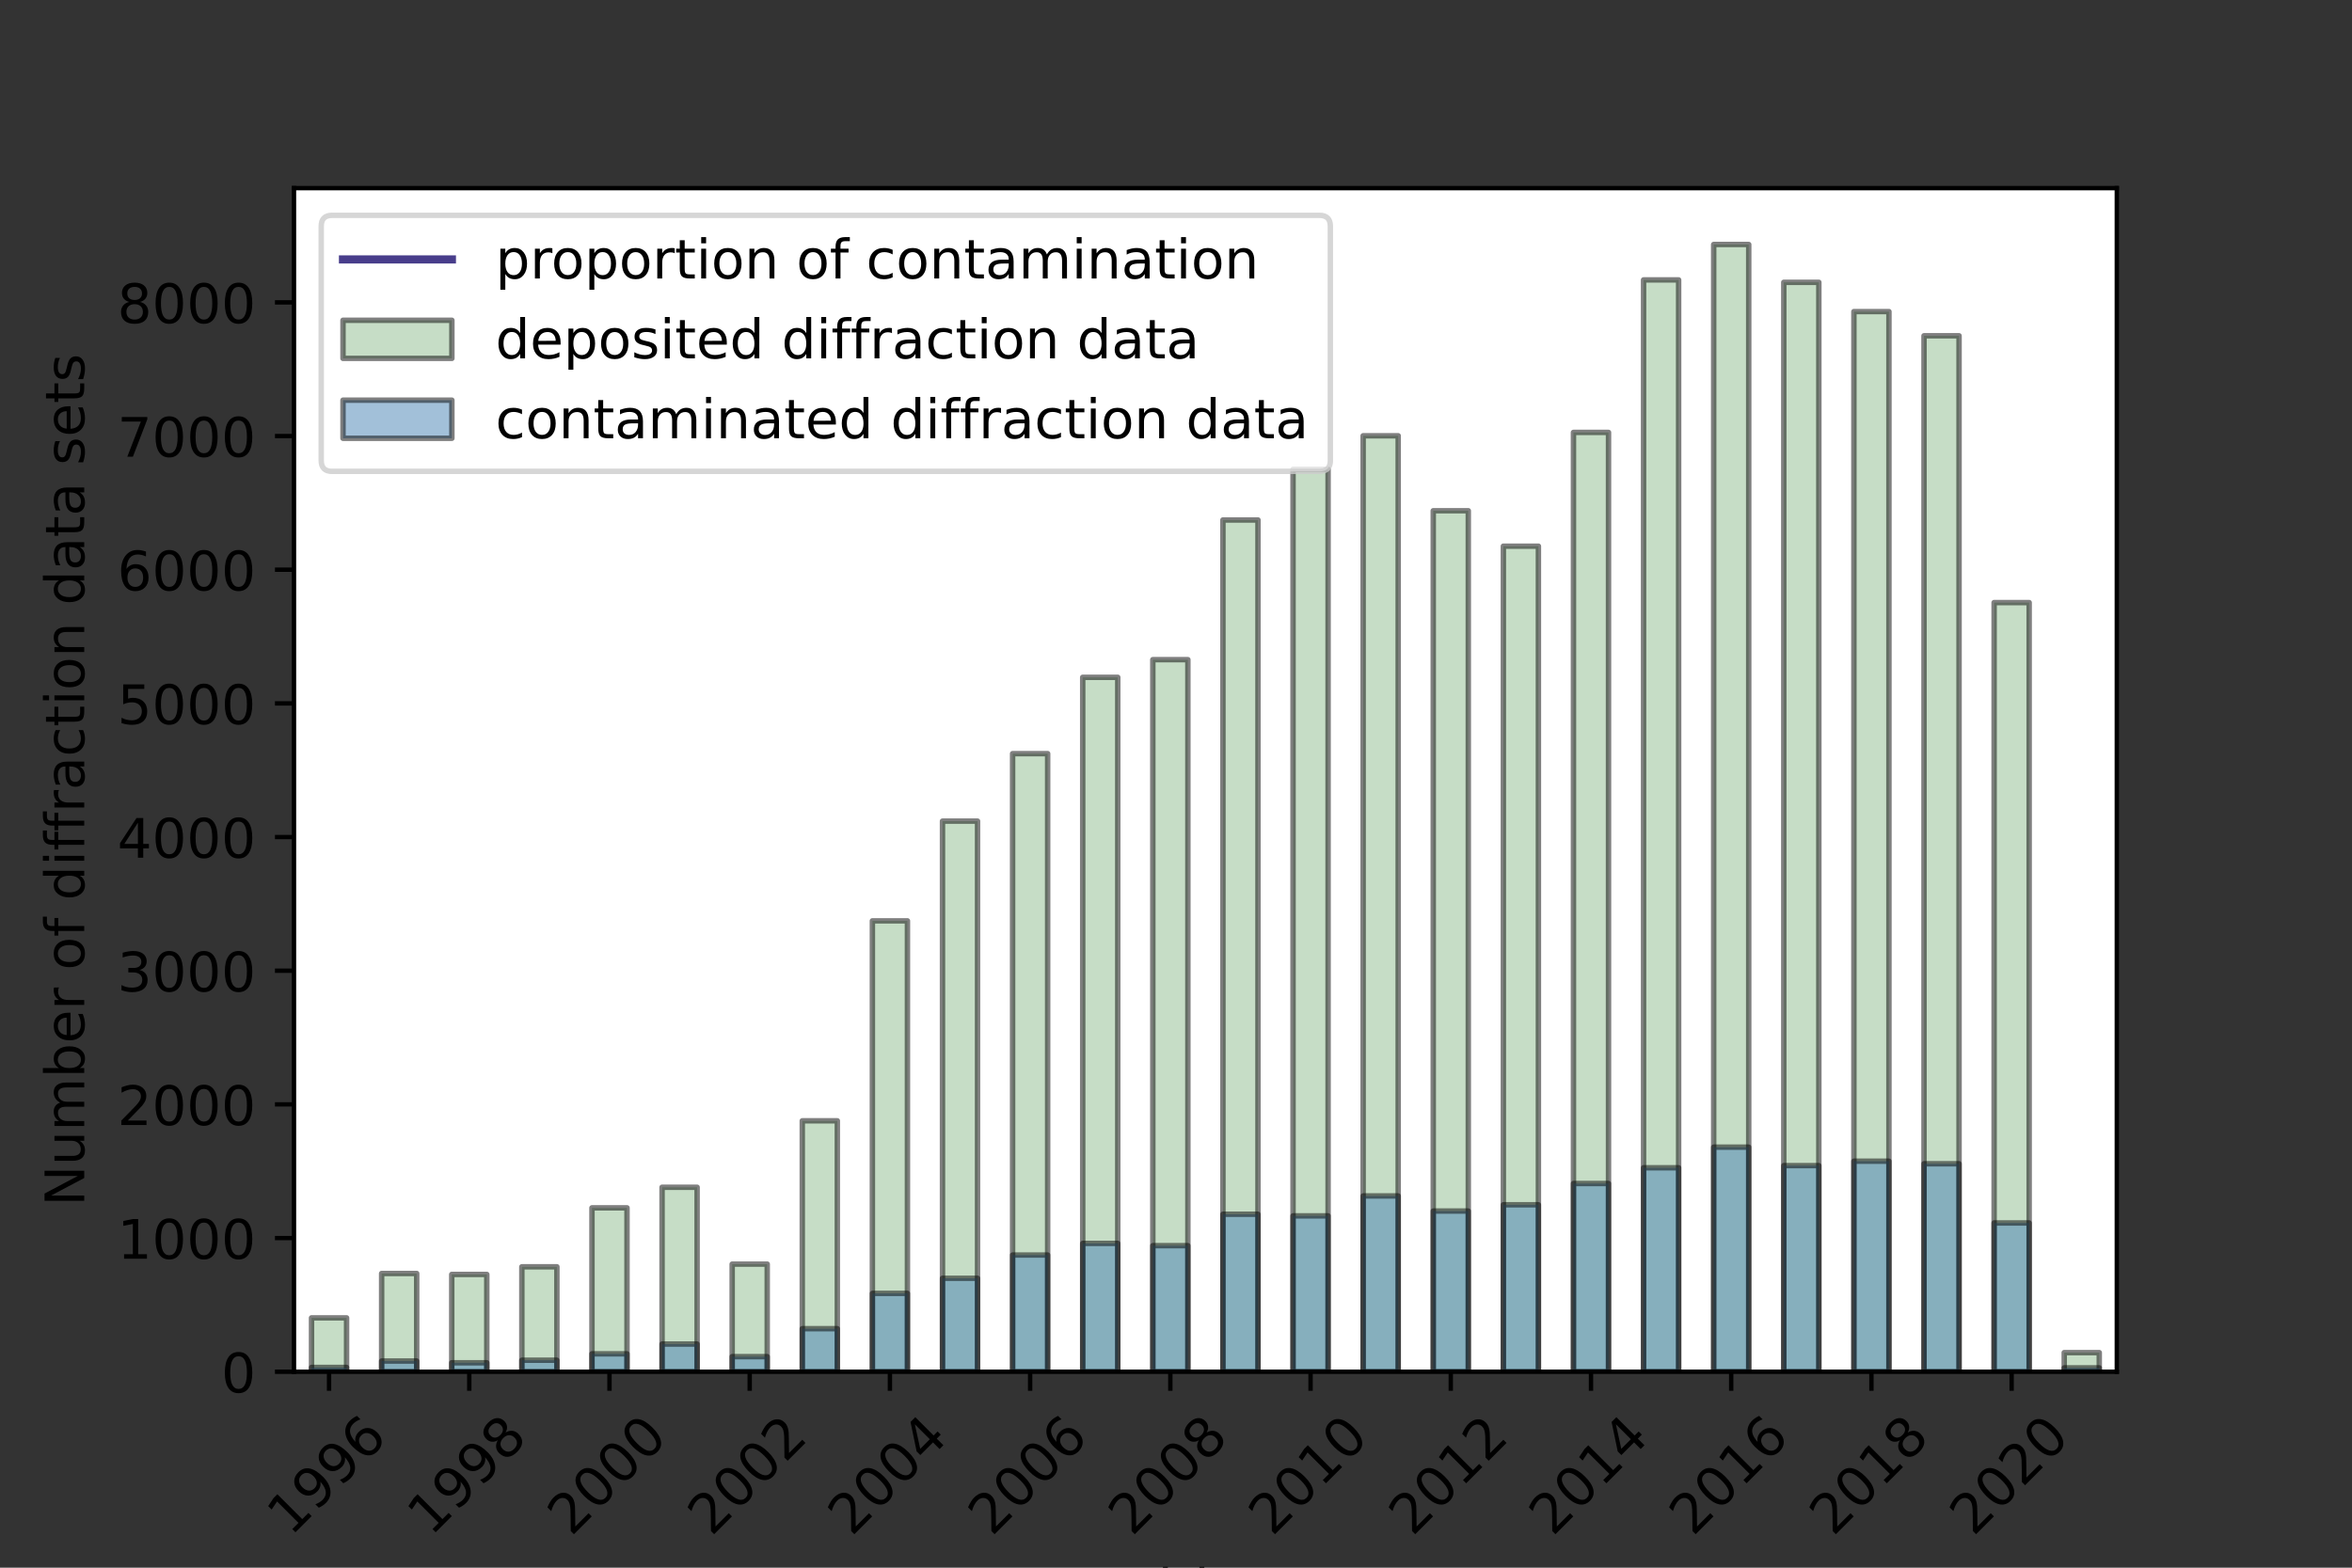 <?xml version="1.0" encoding="utf-8" standalone="no"?>
<!DOCTYPE svg PUBLIC "-//W3C//DTD SVG 1.1//EN"
  "http://www.w3.org/Graphics/SVG/1.1/DTD/svg11.dtd">
<!-- Created with matplotlib (https://matplotlib.org/) -->
<svg height="288pt" version="1.1" viewBox="0 0 432 288" width="432pt" xmlns="http://www.w3.org/2000/svg" xmlns:xlink="http://www.w3.org/1999/xlink">
 <rect x="0" y="0" width="432" height="288" fill="#333333" stroke="none"/>
 <defs>
  <style type="text/css">*{stroke-linecap:butt;stroke-linejoin:round;}</style>
 </defs>
 <g id="figure_1">
  <g id="patch_1">
   <path d="M 0 288 
L 432 288 
L 432 0 
L 0 0 
z
" style="fill:none;"/>
  </g>
  <g id="axes_1">
   <g id="patch_2">
    <path d="M 54 252 
L 388.8 252 
L 388.8 34.56 
L 54 34.56 
z
" style="fill:#ffffff;"/>
   </g>
   <g id="patch_3">
    <path clip-path="url(#p29f6a25c23)" d="M 57.219 252 
L 63.658 252 
L 63.658 242.104 
L 57.219 242.104 
z
" style="fill:#8fbc8f;opacity:0.5;stroke:#000000;stroke-linejoin:miter;"/>
   </g>
   <g id="patch_4">
    <path clip-path="url(#p29f6a25c23)" d="M 70.096 252 
L 76.535 252 
L 76.535 233.951 
L 70.096 233.951 
z
" style="fill:#8fbc8f;opacity:0.5;stroke:#000000;stroke-linejoin:miter;"/>
   </g>
   <g id="patch_5">
    <path clip-path="url(#p29f6a25c23)" d="M 82.973 252 
L 89.412 252 
L 89.412 234.123 
L 82.973 234.123 
z
" style="fill:#8fbc8f;opacity:0.5;stroke:#000000;stroke-linejoin:miter;"/>
   </g>
   <g id="patch_6">
    <path clip-path="url(#p29f6a25c23)" d="M 95.85 252 
L 102.288 252 
L 102.288 232.723 
L 95.85 232.723 
z
" style="fill:#8fbc8f;opacity:0.5;stroke:#000000;stroke-linejoin:miter;"/>
   </g>
   <g id="patch_7">
    <path clip-path="url(#p29f6a25c23)" d="M 108.727 252 
L 115.165 252 
L 115.165 221.894 
L 108.727 221.894 
z
" style="fill:#8fbc8f;opacity:0.5;stroke:#000000;stroke-linejoin:miter;"/>
   </g>
   <g id="patch_8">
    <path clip-path="url(#p29f6a25c23)" d="M 121.604 252 
L 128.042 252 
L 128.042 218.112 
L 121.604 218.112 
z
" style="fill:#8fbc8f;opacity:0.5;stroke:#000000;stroke-linejoin:miter;"/>
   </g>
   <g id="patch_9">
    <path clip-path="url(#p29f6a25c23)" d="M 134.481 252 
L 140.919 252 
L 140.919 232.232 
L 134.481 232.232 
z
" style="fill:#8fbc8f;opacity:0.5;stroke:#000000;stroke-linejoin:miter;"/>
   </g>
   <g id="patch_10">
    <path clip-path="url(#p29f6a25c23)" d="M 147.358 252 
L 153.796 252 
L 153.796 205.907 
L 147.358 205.907 
z
" style="fill:#8fbc8f;opacity:0.5;stroke:#000000;stroke-linejoin:miter;"/>
   </g>
   <g id="patch_11">
    <path clip-path="url(#p29f6a25c23)" d="M 160.235 252 
L 166.673 252 
L 166.673 169.171 
L 160.235 169.171 
z
" style="fill:#8fbc8f;opacity:0.5;stroke:#000000;stroke-linejoin:miter;"/>
   </g>
   <g id="patch_12">
    <path clip-path="url(#p29f6a25c23)" d="M 173.112 252 
L 179.55 252 
L 179.55 150.851 
L 173.112 150.851 
z
" style="fill:#8fbc8f;opacity:0.5;stroke:#000000;stroke-linejoin:miter;"/>
   </g>
   <g id="patch_13">
    <path clip-path="url(#p29f6a25c23)" d="M 185.988 252 
L 192.427 252 
L 192.427 138.45 
L 185.988 138.45 
z
" style="fill:#8fbc8f;opacity:0.5;stroke:#000000;stroke-linejoin:miter;"/>
   </g>
   <g id="patch_14">
    <path clip-path="url(#p29f6a25c23)" d="M 198.865 252 
L 205.304 252 
L 205.304 124.429 
L 198.865 124.429 
z
" style="fill:#8fbc8f;opacity:0.5;stroke:#000000;stroke-linejoin:miter;"/>
   </g>
   <g id="patch_15">
    <path clip-path="url(#p29f6a25c23)" d="M 211.742 252 
L 218.181 252 
L 218.181 121.187 
L 211.742 121.187 
z
" style="fill:#8fbc8f;opacity:0.5;stroke:#000000;stroke-linejoin:miter;"/>
   </g>
   <g id="patch_16">
    <path clip-path="url(#p29f6a25c23)" d="M 224.619 252 
L 231.058 252 
L 231.058 95.525 
L 224.619 95.525 
z
" style="fill:#8fbc8f;opacity:0.5;stroke:#000000;stroke-linejoin:miter;"/>
   </g>
   <g id="patch_17">
    <path clip-path="url(#p29f6a25c23)" d="M 237.496 252 
L 243.935 252 
L 243.935 86.218 
L 237.496 86.218 
z
" style="fill:#8fbc8f;opacity:0.5;stroke:#000000;stroke-linejoin:miter;"/>
   </g>
   <g id="patch_18">
    <path clip-path="url(#p29f6a25c23)" d="M 250.373 252 
L 256.812 252 
L 256.812 80.055 
L 250.373 80.055 
z
" style="fill:#8fbc8f;opacity:0.5;stroke:#000000;stroke-linejoin:miter;"/>
   </g>
   <g id="patch_19">
    <path clip-path="url(#p29f6a25c23)" d="M 263.25 252 
L 269.688 252 
L 269.688 93.831 
L 263.25 93.831 
z
" style="fill:#8fbc8f;opacity:0.5;stroke:#000000;stroke-linejoin:miter;"/>
   </g>
   <g id="patch_20">
    <path clip-path="url(#p29f6a25c23)" d="M 276.127 252 
L 282.565 252 
L 282.565 100.339 
L 276.127 100.339 
z
" style="fill:#8fbc8f;opacity:0.5;stroke:#000000;stroke-linejoin:miter;"/>
   </g>
   <g id="patch_21">
    <path clip-path="url(#p29f6a25c23)" d="M 289.004 252 
L 295.442 252 
L 295.442 79.441 
L 289.004 79.441 
z
" style="fill:#8fbc8f;opacity:0.5;stroke:#000000;stroke-linejoin:miter;"/>
   </g>
   <g id="patch_22">
    <path clip-path="url(#p29f6a25c23)" d="M 301.881 252 
L 308.319 252 
L 308.319 51.422 
L 301.881 51.422 
z
" style="fill:#8fbc8f;opacity:0.5;stroke:#000000;stroke-linejoin:miter;"/>
   </g>
   <g id="patch_23">
    <path clip-path="url(#p29f6a25c23)" d="M 314.758 252 
L 321.196 252 
L 321.196 44.914 
L 314.758 44.914 
z
" style="fill:#8fbc8f;opacity:0.5;stroke:#000000;stroke-linejoin:miter;"/>
   </g>
   <g id="patch_24">
    <path clip-path="url(#p29f6a25c23)" d="M 327.635 252 
L 334.073 252 
L 334.073 51.864 
L 327.635 51.864 
z
" style="fill:#8fbc8f;opacity:0.5;stroke:#000000;stroke-linejoin:miter;"/>
   </g>
   <g id="patch_25">
    <path clip-path="url(#p29f6a25c23)" d="M 340.512 252 
L 346.95 252 
L 346.95 57.242 
L 340.512 57.242 
z
" style="fill:#8fbc8f;opacity:0.5;stroke:#000000;stroke-linejoin:miter;"/>
   </g>
   <g id="patch_26">
    <path clip-path="url(#p29f6a25c23)" d="M 353.388 252 
L 359.827 252 
L 359.827 61.686 
L 353.388 61.686 
z
" style="fill:#8fbc8f;opacity:0.5;stroke:#000000;stroke-linejoin:miter;"/>
   </g>
   <g id="patch_27">
    <path clip-path="url(#p29f6a25c23)" d="M 366.265 252 
L 372.704 252 
L 372.704 110.701 
L 366.265 110.701 
z
" style="fill:#8fbc8f;opacity:0.5;stroke:#000000;stroke-linejoin:miter;"/>
   </g>
   <g id="patch_28">
    <path clip-path="url(#p29f6a25c23)" d="M 379.142 252 
L 385.581 252 
L 385.581 248.488 
L 379.142 248.488 
z
" style="fill:#8fbc8f;opacity:0.5;stroke:#000000;stroke-linejoin:miter;"/>
   </g>
   <g id="patch_29">
    <path clip-path="url(#p29f6a25c23)" d="M 57.219 252 
L 63.658 252 
L 63.658 251.214 
L 57.219 251.214 
z
" style="fill:#4682b4;opacity:0.5;stroke:#000000;stroke-linejoin:miter;"/>
   </g>
   <g id="patch_30">
    <path clip-path="url(#p29f6a25c23)" d="M 70.096 252 
L 76.535 252 
L 76.535 250.035 
L 70.096 250.035 
z
" style="fill:#4682b4;opacity:0.5;stroke:#000000;stroke-linejoin:miter;"/>
   </g>
   <g id="patch_31">
    <path clip-path="url(#p29f6a25c23)" d="M 82.973 252 
L 89.412 252 
L 89.412 250.355 
L 82.973 250.355 
z
" style="fill:#4682b4;opacity:0.5;stroke:#000000;stroke-linejoin:miter;"/>
   </g>
   <g id="patch_32">
    <path clip-path="url(#p29f6a25c23)" d="M 95.85 252 
L 102.288 252 
L 102.288 249.888 
L 95.85 249.888 
z
" style="fill:#4682b4;opacity:0.5;stroke:#000000;stroke-linejoin:miter;"/>
   </g>
   <g id="patch_33">
    <path clip-path="url(#p29f6a25c23)" d="M 108.727 252 
L 115.165 252 
L 115.165 248.709 
L 108.727 248.709 
z
" style="fill:#4682b4;opacity:0.5;stroke:#000000;stroke-linejoin:miter;"/>
   </g>
   <g id="patch_34">
    <path clip-path="url(#p29f6a25c23)" d="M 121.604 252 
L 128.042 252 
L 128.042 246.917 
L 121.604 246.917 
z
" style="fill:#4682b4;opacity:0.5;stroke:#000000;stroke-linejoin:miter;"/>
   </g>
   <g id="patch_35">
    <path clip-path="url(#p29f6a25c23)" d="M 134.481 252 
L 140.919 252 
L 140.919 249.225 
L 134.481 249.225 
z
" style="fill:#4682b4;opacity:0.5;stroke:#000000;stroke-linejoin:miter;"/>
   </g>
   <g id="patch_36">
    <path clip-path="url(#p29f6a25c23)" d="M 147.358 252 
L 153.796 252 
L 153.796 244.093 
L 147.358 244.093 
z
" style="fill:#4682b4;opacity:0.5;stroke:#000000;stroke-linejoin:miter;"/>
   </g>
   <g id="patch_37">
    <path clip-path="url(#p29f6a25c23)" d="M 160.235 252 
L 166.673 252 
L 166.673 237.61 
L 160.235 237.61 
z
" style="fill:#4682b4;opacity:0.5;stroke:#000000;stroke-linejoin:miter;"/>
   </g>
   <g id="patch_38">
    <path clip-path="url(#p29f6a25c23)" d="M 173.112 252 
L 179.55 252 
L 179.55 234.835 
L 173.112 234.835 
z
" style="fill:#4682b4;opacity:0.5;stroke:#000000;stroke-linejoin:miter;"/>
   </g>
   <g id="patch_39">
    <path clip-path="url(#p29f6a25c23)" d="M 185.988 252 
L 192.427 252 
L 192.427 230.562 
L 185.988 230.562 
z
" style="fill:#4682b4;opacity:0.5;stroke:#000000;stroke-linejoin:miter;"/>
   </g>
   <g id="patch_40">
    <path clip-path="url(#p29f6a25c23)" d="M 198.865 252 
L 205.304 252 
L 205.304 228.426 
L 198.865 228.426 
z
" style="fill:#4682b4;opacity:0.5;stroke:#000000;stroke-linejoin:miter;"/>
   </g>
   <g id="patch_41">
    <path clip-path="url(#p29f6a25c23)" d="M 211.742 252 
L 218.181 252 
L 218.181 228.843 
L 211.742 228.843 
z
" style="fill:#4682b4;opacity:0.5;stroke:#000000;stroke-linejoin:miter;"/>
   </g>
   <g id="patch_42">
    <path clip-path="url(#p29f6a25c23)" d="M 224.619 252 
L 231.058 252 
L 231.058 223.072 
L 224.619 223.072 
z
" style="fill:#4682b4;opacity:0.5;stroke:#000000;stroke-linejoin:miter;"/>
   </g>
   <g id="patch_43">
    <path clip-path="url(#p29f6a25c23)" d="M 237.496 252 
L 243.935 252 
L 243.935 223.367 
L 237.496 223.367 
z
" style="fill:#4682b4;opacity:0.5;stroke:#000000;stroke-linejoin:miter;"/>
   </g>
   <g id="patch_44">
    <path clip-path="url(#p29f6a25c23)" d="M 250.373 252 
L 256.812 252 
L 256.812 219.708 
L 250.373 219.708 
z
" style="fill:#4682b4;opacity:0.5;stroke:#000000;stroke-linejoin:miter;"/>
   </g>
   <g id="patch_45">
    <path clip-path="url(#p29f6a25c23)" d="M 263.25 252 
L 269.688 252 
L 269.688 222.483 
L 263.25 222.483 
z
" style="fill:#4682b4;opacity:0.5;stroke:#000000;stroke-linejoin:miter;"/>
   </g>
   <g id="patch_46">
    <path clip-path="url(#p29f6a25c23)" d="M 276.127 252 
L 282.565 252 
L 282.565 221.329 
L 276.127 221.329 
z
" style="fill:#4682b4;opacity:0.5;stroke:#000000;stroke-linejoin:miter;"/>
   </g>
   <g id="patch_47">
    <path clip-path="url(#p29f6a25c23)" d="M 289.004 252 
L 295.442 252 
L 295.442 217.424 
L 289.004 217.424 
z
" style="fill:#4682b4;opacity:0.5;stroke:#000000;stroke-linejoin:miter;"/>
   </g>
   <g id="patch_48">
    <path clip-path="url(#p29f6a25c23)" d="M 301.881 252 
L 308.319 252 
L 308.319 214.527 
L 301.881 214.527 
z
" style="fill:#4682b4;opacity:0.5;stroke:#000000;stroke-linejoin:miter;"/>
   </g>
   <g id="patch_49">
    <path clip-path="url(#p29f6a25c23)" d="M 314.758 252 
L 321.196 252 
L 321.196 210.745 
L 314.758 210.745 
z
" style="fill:#4682b4;opacity:0.5;stroke:#000000;stroke-linejoin:miter;"/>
   </g>
   <g id="patch_50">
    <path clip-path="url(#p29f6a25c23)" d="M 327.635 252 
L 334.073 252 
L 334.073 214.134 
L 327.635 214.134 
z
" style="fill:#4682b4;opacity:0.5;stroke:#000000;stroke-linejoin:miter;"/>
   </g>
   <g id="patch_51">
    <path clip-path="url(#p29f6a25c23)" d="M 340.512 252 
L 346.95 252 
L 346.95 213.323 
L 340.512 213.323 
z
" style="fill:#4682b4;opacity:0.5;stroke:#000000;stroke-linejoin:miter;"/>
   </g>
   <g id="patch_52">
    <path clip-path="url(#p29f6a25c23)" d="M 353.388 252 
L 359.827 252 
L 359.827 213.79 
L 353.388 213.79 
z
" style="fill:#4682b4;opacity:0.5;stroke:#000000;stroke-linejoin:miter;"/>
   </g>
   <g id="patch_53">
    <path clip-path="url(#p29f6a25c23)" d="M 366.265 252 
L 372.704 252 
L 372.704 224.669 
L 366.265 224.669 
z
" style="fill:#4682b4;opacity:0.5;stroke:#000000;stroke-linejoin:miter;"/>
   </g>
   <g id="patch_54">
    <path clip-path="url(#p29f6a25c23)" d="M 379.142 252 
L 385.581 252 
L 385.581 251.288 
L 379.142 251.288 
z
" style="fill:#4682b4;opacity:0.5;stroke:#000000;stroke-linejoin:miter;"/>
   </g>
   <g id="matplotlib.axis_1">
    <g id="xtick_1">
     <g id="line2d_1">
      <defs>
       <path d="M 0 0 
L 0 3.5 
" id="m64d78681a3" style="stroke:#000000;stroke-width:0.8;"/>
      </defs>
      <g>
       <use style="stroke:#000000;stroke-width:0.8;" x="60.438" xlink:href="#m64d78681a3" y="252"/>
      </g>
     </g>
     <g id="text_1">
      <!-- 1996 -->
      <g transform="translate(53.392 282.369)rotate(-45)scale(0.1 -0.1)">
       <defs>
        <path d="M 12.406 8.297 
L 28.516 8.297 
L 28.516 63.922 
L 10.984 60.406 
L 10.984 69.391 
L 28.422 72.906 
L 38.281 72.906 
L 38.281 8.297 
L 54.391 8.297 
L 54.391 0 
L 12.406 0 
z
" id="DejaVuSans-49"/>
        <path d="M 10.984 1.516 
L 10.984 10.5 
Q 14.703 8.734 18.5 7.812 
Q 22.312 6.891 25.984 6.891 
Q 35.75 6.891 40.891 13.453 
Q 46.047 20.016 46.781 33.406 
Q 43.953 29.203 39.594 26.953 
Q 35.25 24.703 29.984 24.703 
Q 19.047 24.703 12.672 31.312 
Q 6.297 37.938 6.297 49.422 
Q 6.297 60.641 12.938 67.422 
Q 19.578 74.219 30.609 74.219 
Q 43.266 74.219 49.922 64.516 
Q 56.594 54.828 56.594 36.375 
Q 56.594 19.141 48.406 8.859 
Q 40.234 -1.422 26.422 -1.422 
Q 22.703 -1.422 18.891 -0.688 
Q 15.094 0.047 10.984 1.516 
z
M 30.609 32.422 
Q 37.25 32.422 41.125 36.953 
Q 45.016 41.5 45.016 49.422 
Q 45.016 57.281 41.125 61.844 
Q 37.25 66.406 30.609 66.406 
Q 23.969 66.406 20.094 61.844 
Q 16.219 57.281 16.219 49.422 
Q 16.219 41.5 20.094 36.953 
Q 23.969 32.422 30.609 32.422 
z
" id="DejaVuSans-57"/>
        <path d="M 33.016 40.375 
Q 26.375 40.375 22.484 35.828 
Q 18.609 31.297 18.609 23.391 
Q 18.609 15.531 22.484 10.953 
Q 26.375 6.391 33.016 6.391 
Q 39.656 6.391 43.531 10.953 
Q 47.406 15.531 47.406 23.391 
Q 47.406 31.297 43.531 35.828 
Q 39.656 40.375 33.016 40.375 
z
M 52.594 71.297 
L 52.594 62.312 
Q 48.875 64.062 45.094 64.984 
Q 41.312 65.922 37.594 65.922 
Q 27.828 65.922 22.672 59.328 
Q 17.531 52.734 16.797 39.406 
Q 19.672 43.656 24.016 45.922 
Q 28.375 48.188 33.594 48.188 
Q 44.578 48.188 50.953 41.516 
Q 57.328 34.859 57.328 23.391 
Q 57.328 12.156 50.688 5.359 
Q 44.047 -1.422 33.016 -1.422 
Q 20.359 -1.422 13.672 8.266 
Q 6.984 17.969 6.984 36.375 
Q 6.984 53.656 15.188 63.938 
Q 23.391 74.219 37.203 74.219 
Q 40.922 74.219 44.703 73.484 
Q 48.484 72.75 52.594 71.297 
z
" id="DejaVuSans-54"/>
       </defs>
       <use xlink:href="#DejaVuSans-49"/>
       <use x="63.623" xlink:href="#DejaVuSans-57"/>
       <use x="127.246" xlink:href="#DejaVuSans-57"/>
       <use x="190.869" xlink:href="#DejaVuSans-54"/>
      </g>
     </g>
    </g>
    <g id="xtick_2">
     <g id="line2d_2">
      <g>
       <use style="stroke:#000000;stroke-width:0.8;" x="86.192" xlink:href="#m64d78681a3" y="252"/>
      </g>
     </g>
     <g id="text_2">
      <!-- 1998 -->
      <g transform="translate(79.146 282.369)rotate(-45)scale(0.1 -0.1)">
       <defs>
        <path d="M 31.781 34.625 
Q 24.75 34.625 20.719 30.859 
Q 16.703 27.094 16.703 20.516 
Q 16.703 13.922 20.719 10.156 
Q 24.75 6.391 31.781 6.391 
Q 38.812 6.391 42.859 10.172 
Q 46.922 13.969 46.922 20.516 
Q 46.922 27.094 42.891 30.859 
Q 38.875 34.625 31.781 34.625 
z
M 21.922 38.812 
Q 15.578 40.375 12.031 44.719 
Q 8.5 49.078 8.5 55.328 
Q 8.5 64.062 14.719 69.141 
Q 20.953 74.219 31.781 74.219 
Q 42.672 74.219 48.875 69.141 
Q 55.078 64.062 55.078 55.328 
Q 55.078 49.078 51.531 44.719 
Q 48 40.375 41.703 38.812 
Q 48.828 37.156 52.797 32.312 
Q 56.781 27.484 56.781 20.516 
Q 56.781 9.906 50.312 4.234 
Q 43.844 -1.422 31.781 -1.422 
Q 19.734 -1.422 13.25 4.234 
Q 6.781 9.906 6.781 20.516 
Q 6.781 27.484 10.781 32.312 
Q 14.797 37.156 21.922 38.812 
z
M 18.312 54.391 
Q 18.312 48.734 21.844 45.562 
Q 25.391 42.391 31.781 42.391 
Q 38.141 42.391 41.719 45.562 
Q 45.312 48.734 45.312 54.391 
Q 45.312 60.062 41.719 63.234 
Q 38.141 66.406 31.781 66.406 
Q 25.391 66.406 21.844 63.234 
Q 18.312 60.062 18.312 54.391 
z
" id="DejaVuSans-56"/>
       </defs>
       <use xlink:href="#DejaVuSans-49"/>
       <use x="63.623" xlink:href="#DejaVuSans-57"/>
       <use x="127.246" xlink:href="#DejaVuSans-57"/>
       <use x="190.869" xlink:href="#DejaVuSans-56"/>
      </g>
     </g>
    </g>
    <g id="xtick_3">
     <g id="line2d_3">
      <g>
       <use style="stroke:#000000;stroke-width:0.8;" x="111.946" xlink:href="#m64d78681a3" y="252"/>
      </g>
     </g>
     <g id="text_3">
      <!-- 2000 -->
      <g transform="translate(104.899 282.369)rotate(-45)scale(0.1 -0.1)">
       <defs>
        <path d="M 19.188 8.297 
L 53.609 8.297 
L 53.609 0 
L 7.328 0 
L 7.328 8.297 
Q 12.938 14.109 22.625 23.891 
Q 32.328 33.688 34.812 36.531 
Q 39.547 41.844 41.422 45.531 
Q 43.312 49.219 43.312 52.781 
Q 43.312 58.594 39.234 62.25 
Q 35.156 65.922 28.609 65.922 
Q 23.969 65.922 18.812 64.312 
Q 13.672 62.703 7.812 59.422 
L 7.812 69.391 
Q 13.766 71.781 18.938 73 
Q 24.125 74.219 28.422 74.219 
Q 39.75 74.219 46.484 68.547 
Q 53.219 62.891 53.219 53.422 
Q 53.219 48.922 51.531 44.891 
Q 49.859 40.875 45.406 35.406 
Q 44.188 33.984 37.641 27.219 
Q 31.109 20.453 19.188 8.297 
z
" id="DejaVuSans-50"/>
        <path d="M 31.781 66.406 
Q 24.172 66.406 20.328 58.906 
Q 16.5 51.422 16.5 36.375 
Q 16.5 21.391 20.328 13.891 
Q 24.172 6.391 31.781 6.391 
Q 39.453 6.391 43.281 13.891 
Q 47.125 21.391 47.125 36.375 
Q 47.125 51.422 43.281 58.906 
Q 39.453 66.406 31.781 66.406 
z
M 31.781 74.219 
Q 44.047 74.219 50.516 64.516 
Q 56.984 54.828 56.984 36.375 
Q 56.984 17.969 50.516 8.266 
Q 44.047 -1.422 31.781 -1.422 
Q 19.531 -1.422 13.062 8.266 
Q 6.594 17.969 6.594 36.375 
Q 6.594 54.828 13.062 64.516 
Q 19.531 74.219 31.781 74.219 
z
" id="DejaVuSans-48"/>
       </defs>
       <use xlink:href="#DejaVuSans-50"/>
       <use x="63.623" xlink:href="#DejaVuSans-48"/>
       <use x="127.246" xlink:href="#DejaVuSans-48"/>
       <use x="190.869" xlink:href="#DejaVuSans-48"/>
      </g>
     </g>
    </g>
    <g id="xtick_4">
     <g id="line2d_4">
      <g>
       <use style="stroke:#000000;stroke-width:0.8;" x="137.7" xlink:href="#m64d78681a3" y="252"/>
      </g>
     </g>
     <g id="text_4">
      <!-- 2002 -->
      <g transform="translate(130.653 282.369)rotate(-45)scale(0.1 -0.1)">
       <use xlink:href="#DejaVuSans-50"/>
       <use x="63.623" xlink:href="#DejaVuSans-48"/>
       <use x="127.246" xlink:href="#DejaVuSans-48"/>
       <use x="190.869" xlink:href="#DejaVuSans-50"/>
      </g>
     </g>
    </g>
    <g id="xtick_5">
     <g id="line2d_5">
      <g>
       <use style="stroke:#000000;stroke-width:0.8;" x="163.454" xlink:href="#m64d78681a3" y="252"/>
      </g>
     </g>
     <g id="text_5">
      <!-- 2004 -->
      <g transform="translate(156.407 282.369)rotate(-45)scale(0.1 -0.1)">
       <defs>
        <path d="M 37.797 64.312 
L 12.891 25.391 
L 37.797 25.391 
z
M 35.203 72.906 
L 47.609 72.906 
L 47.609 25.391 
L 58.016 25.391 
L 58.016 17.188 
L 47.609 17.188 
L 47.609 0 
L 37.797 0 
L 37.797 17.188 
L 4.891 17.188 
L 4.891 26.703 
z
" id="DejaVuSans-52"/>
       </defs>
       <use xlink:href="#DejaVuSans-50"/>
       <use x="63.623" xlink:href="#DejaVuSans-48"/>
       <use x="127.246" xlink:href="#DejaVuSans-48"/>
       <use x="190.869" xlink:href="#DejaVuSans-52"/>
      </g>
     </g>
    </g>
    <g id="xtick_6">
     <g id="line2d_6">
      <g>
       <use style="stroke:#000000;stroke-width:0.8;" x="189.208" xlink:href="#m64d78681a3" y="252"/>
      </g>
     </g>
     <g id="text_6">
      <!-- 2006 -->
      <g transform="translate(182.161 282.369)rotate(-45)scale(0.1 -0.1)">
       <use xlink:href="#DejaVuSans-50"/>
       <use x="63.623" xlink:href="#DejaVuSans-48"/>
       <use x="127.246" xlink:href="#DejaVuSans-48"/>
       <use x="190.869" xlink:href="#DejaVuSans-54"/>
      </g>
     </g>
    </g>
    <g id="xtick_7">
     <g id="line2d_7">
      <g>
       <use style="stroke:#000000;stroke-width:0.8;" x="214.962" xlink:href="#m64d78681a3" y="252"/>
      </g>
     </g>
     <g id="text_7">
      <!-- 2008 -->
      <g transform="translate(207.915 282.369)rotate(-45)scale(0.1 -0.1)">
       <use xlink:href="#DejaVuSans-50"/>
       <use x="63.623" xlink:href="#DejaVuSans-48"/>
       <use x="127.246" xlink:href="#DejaVuSans-48"/>
       <use x="190.869" xlink:href="#DejaVuSans-56"/>
      </g>
     </g>
    </g>
    <g id="xtick_8">
     <g id="line2d_8">
      <g>
       <use style="stroke:#000000;stroke-width:0.8;" x="240.715" xlink:href="#m64d78681a3" y="252"/>
      </g>
     </g>
     <g id="text_8">
      <!-- 2010 -->
      <g transform="translate(233.669 282.369)rotate(-45)scale(0.1 -0.1)">
       <use xlink:href="#DejaVuSans-50"/>
       <use x="63.623" xlink:href="#DejaVuSans-48"/>
       <use x="127.246" xlink:href="#DejaVuSans-49"/>
       <use x="190.869" xlink:href="#DejaVuSans-48"/>
      </g>
     </g>
    </g>
    <g id="xtick_9">
     <g id="line2d_9">
      <g>
       <use style="stroke:#000000;stroke-width:0.8;" x="266.469" xlink:href="#m64d78681a3" y="252"/>
      </g>
     </g>
     <g id="text_9">
      <!-- 2012 -->
      <g transform="translate(259.422 282.369)rotate(-45)scale(0.1 -0.1)">
       <use xlink:href="#DejaVuSans-50"/>
       <use x="63.623" xlink:href="#DejaVuSans-48"/>
       <use x="127.246" xlink:href="#DejaVuSans-49"/>
       <use x="190.869" xlink:href="#DejaVuSans-50"/>
      </g>
     </g>
    </g>
    <g id="xtick_10">
     <g id="line2d_10">
      <g>
       <use style="stroke:#000000;stroke-width:0.8;" x="292.223" xlink:href="#m64d78681a3" y="252"/>
      </g>
     </g>
     <g id="text_10">
      <!-- 2014 -->
      <g transform="translate(285.176 282.369)rotate(-45)scale(0.1 -0.1)">
       <use xlink:href="#DejaVuSans-50"/>
       <use x="63.623" xlink:href="#DejaVuSans-48"/>
       <use x="127.246" xlink:href="#DejaVuSans-49"/>
       <use x="190.869" xlink:href="#DejaVuSans-52"/>
      </g>
     </g>
    </g>
    <g id="xtick_11">
     <g id="line2d_11">
      <g>
       <use style="stroke:#000000;stroke-width:0.8;" x="317.977" xlink:href="#m64d78681a3" y="252"/>
      </g>
     </g>
     <g id="text_11">
      <!-- 2016 -->
      <g transform="translate(310.93 282.369)rotate(-45)scale(0.1 -0.1)">
       <use xlink:href="#DejaVuSans-50"/>
       <use x="63.623" xlink:href="#DejaVuSans-48"/>
       <use x="127.246" xlink:href="#DejaVuSans-49"/>
       <use x="190.869" xlink:href="#DejaVuSans-54"/>
      </g>
     </g>
    </g>
    <g id="xtick_12">
     <g id="line2d_12">
      <g>
       <use style="stroke:#000000;stroke-width:0.8;" x="343.731" xlink:href="#m64d78681a3" y="252"/>
      </g>
     </g>
     <g id="text_12">
      <!-- 2018 -->
      <g transform="translate(336.684 282.369)rotate(-45)scale(0.1 -0.1)">
       <use xlink:href="#DejaVuSans-50"/>
       <use x="63.623" xlink:href="#DejaVuSans-48"/>
       <use x="127.246" xlink:href="#DejaVuSans-49"/>
       <use x="190.869" xlink:href="#DejaVuSans-56"/>
      </g>
     </g>
    </g>
    <g id="xtick_13">
     <g id="line2d_13">
      <g>
       <use style="stroke:#000000;stroke-width:0.8;" x="369.485" xlink:href="#m64d78681a3" y="252"/>
      </g>
     </g>
     <g id="text_13">
      <!-- 2020 -->
      <g transform="translate(362.438 282.369)rotate(-45)scale(0.1 -0.1)">
       <use xlink:href="#DejaVuSans-50"/>
       <use x="63.623" xlink:href="#DejaVuSans-48"/>
       <use x="127.246" xlink:href="#DejaVuSans-50"/>
       <use x="190.869" xlink:href="#DejaVuSans-48"/>
      </g>
     </g>
    </g>
    <g id="text_14">
     <!-- Deposition Date -->
     <g transform="translate(181.129 295.438)scale(0.1 -0.1)">
      <defs>
       <path d="M 19.672 64.797 
L 19.672 8.109 
L 31.594 8.109 
Q 46.688 8.109 53.688 14.938 
Q 60.688 21.781 60.688 36.531 
Q 60.688 51.172 53.688 57.984 
Q 46.688 64.797 31.594 64.797 
z
M 9.812 72.906 
L 30.078 72.906 
Q 51.266 72.906 61.172 64.094 
Q 71.094 55.281 71.094 36.531 
Q 71.094 17.672 61.125 8.828 
Q 51.172 0 30.078 0 
L 9.812 0 
z
" id="DejaVuSans-68"/>
       <path d="M 56.203 29.594 
L 56.203 25.203 
L 14.891 25.203 
Q 15.484 15.922 20.484 11.062 
Q 25.484 6.203 34.422 6.203 
Q 39.594 6.203 44.453 7.469 
Q 49.312 8.734 54.109 11.281 
L 54.109 2.781 
Q 49.266 0.734 44.188 -0.344 
Q 39.109 -1.422 33.891 -1.422 
Q 20.797 -1.422 13.156 6.188 
Q 5.516 13.812 5.516 26.812 
Q 5.516 40.234 12.766 48.109 
Q 20.016 56 32.328 56 
Q 43.359 56 49.781 48.891 
Q 56.203 41.797 56.203 29.594 
z
M 47.219 32.234 
Q 47.125 39.594 43.094 43.984 
Q 39.062 48.391 32.422 48.391 
Q 24.906 48.391 20.391 44.141 
Q 15.875 39.891 15.188 32.172 
z
" id="DejaVuSans-101"/>
       <path d="M 18.109 8.203 
L 18.109 -20.797 
L 9.078 -20.797 
L 9.078 54.688 
L 18.109 54.688 
L 18.109 46.391 
Q 20.953 51.266 25.266 53.625 
Q 29.594 56 35.594 56 
Q 45.562 56 51.781 48.094 
Q 58.016 40.188 58.016 27.297 
Q 58.016 14.406 51.781 6.484 
Q 45.562 -1.422 35.594 -1.422 
Q 29.594 -1.422 25.266 0.953 
Q 20.953 3.328 18.109 8.203 
z
M 48.688 27.297 
Q 48.688 37.203 44.609 42.844 
Q 40.531 48.484 33.406 48.484 
Q 26.266 48.484 22.188 42.844 
Q 18.109 37.203 18.109 27.297 
Q 18.109 17.391 22.188 11.75 
Q 26.266 6.109 33.406 6.109 
Q 40.531 6.109 44.609 11.75 
Q 48.688 17.391 48.688 27.297 
z
" id="DejaVuSans-112"/>
       <path d="M 30.609 48.391 
Q 23.391 48.391 19.188 42.75 
Q 14.984 37.109 14.984 27.297 
Q 14.984 17.484 19.156 11.844 
Q 23.344 6.203 30.609 6.203 
Q 37.797 6.203 41.984 11.859 
Q 46.188 17.531 46.188 27.297 
Q 46.188 37.016 41.984 42.703 
Q 37.797 48.391 30.609 48.391 
z
M 30.609 56 
Q 42.328 56 49.016 48.375 
Q 55.719 40.766 55.719 27.297 
Q 55.719 13.875 49.016 6.219 
Q 42.328 -1.422 30.609 -1.422 
Q 18.844 -1.422 12.172 6.219 
Q 5.516 13.875 5.516 27.297 
Q 5.516 40.766 12.172 48.375 
Q 18.844 56 30.609 56 
z
" id="DejaVuSans-111"/>
       <path d="M 44.281 53.078 
L 44.281 44.578 
Q 40.484 46.531 36.375 47.5 
Q 32.281 48.484 27.875 48.484 
Q 21.188 48.484 17.844 46.438 
Q 14.5 44.391 14.5 40.281 
Q 14.5 37.156 16.891 35.375 
Q 19.281 33.594 26.516 31.984 
L 29.594 31.297 
Q 39.156 29.25 43.188 25.516 
Q 47.219 21.781 47.219 15.094 
Q 47.219 7.469 41.188 3.016 
Q 35.156 -1.422 24.609 -1.422 
Q 20.219 -1.422 15.453 -0.562 
Q 10.688 0.297 5.422 2 
L 5.422 11.281 
Q 10.406 8.688 15.234 7.391 
Q 20.062 6.109 24.812 6.109 
Q 31.156 6.109 34.562 8.281 
Q 37.984 10.453 37.984 14.406 
Q 37.984 18.062 35.516 20.016 
Q 33.062 21.969 24.703 23.781 
L 21.578 24.516 
Q 13.234 26.266 9.516 29.906 
Q 5.812 33.547 5.812 39.891 
Q 5.812 47.609 11.281 51.797 
Q 16.75 56 26.812 56 
Q 31.781 56 36.172 55.266 
Q 40.578 54.547 44.281 53.078 
z
" id="DejaVuSans-115"/>
       <path d="M 9.422 54.688 
L 18.406 54.688 
L 18.406 0 
L 9.422 0 
z
M 9.422 75.984 
L 18.406 75.984 
L 18.406 64.594 
L 9.422 64.594 
z
" id="DejaVuSans-105"/>
       <path d="M 18.312 70.219 
L 18.312 54.688 
L 36.812 54.688 
L 36.812 47.703 
L 18.312 47.703 
L 18.312 18.016 
Q 18.312 11.328 20.141 9.422 
Q 21.969 7.516 27.594 7.516 
L 36.812 7.516 
L 36.812 0 
L 27.594 0 
Q 17.188 0 13.234 3.875 
Q 9.281 7.766 9.281 18.016 
L 9.281 47.703 
L 2.688 47.703 
L 2.688 54.688 
L 9.281 54.688 
L 9.281 70.219 
z
" id="DejaVuSans-116"/>
       <path d="M 54.891 33.016 
L 54.891 0 
L 45.906 0 
L 45.906 32.719 
Q 45.906 40.484 42.875 44.328 
Q 39.844 48.188 33.797 48.188 
Q 26.516 48.188 22.312 43.547 
Q 18.109 38.922 18.109 30.906 
L 18.109 0 
L 9.078 0 
L 9.078 54.688 
L 18.109 54.688 
L 18.109 46.188 
Q 21.344 51.125 25.703 53.562 
Q 30.078 56 35.797 56 
Q 45.219 56 50.047 50.172 
Q 54.891 44.344 54.891 33.016 
z
" id="DejaVuSans-110"/>
       <path id="DejaVuSans-32"/>
       <path d="M 34.281 27.484 
Q 23.391 27.484 19.188 25 
Q 14.984 22.516 14.984 16.5 
Q 14.984 11.719 18.141 8.906 
Q 21.297 6.109 26.703 6.109 
Q 34.188 6.109 38.703 11.406 
Q 43.219 16.703 43.219 25.484 
L 43.219 27.484 
z
M 52.203 31.203 
L 52.203 0 
L 43.219 0 
L 43.219 8.297 
Q 40.141 3.328 35.547 0.953 
Q 30.953 -1.422 24.312 -1.422 
Q 15.922 -1.422 10.953 3.297 
Q 6 8.016 6 15.922 
Q 6 25.141 12.172 29.828 
Q 18.359 34.516 30.609 34.516 
L 43.219 34.516 
L 43.219 35.406 
Q 43.219 41.609 39.141 45 
Q 35.062 48.391 27.688 48.391 
Q 23 48.391 18.547 47.266 
Q 14.109 46.141 10.016 43.891 
L 10.016 52.203 
Q 14.938 54.109 19.578 55.047 
Q 24.219 56 28.609 56 
Q 40.484 56 46.344 49.844 
Q 52.203 43.703 52.203 31.203 
z
" id="DejaVuSans-97"/>
      </defs>
      <use xlink:href="#DejaVuSans-68"/>
      <use x="77.002" xlink:href="#DejaVuSans-101"/>
      <use x="138.525" xlink:href="#DejaVuSans-112"/>
      <use x="202.002" xlink:href="#DejaVuSans-111"/>
      <use x="263.184" xlink:href="#DejaVuSans-115"/>
      <use x="315.283" xlink:href="#DejaVuSans-105"/>
      <use x="343.066" xlink:href="#DejaVuSans-116"/>
      <use x="382.275" xlink:href="#DejaVuSans-105"/>
      <use x="410.059" xlink:href="#DejaVuSans-111"/>
      <use x="471.24" xlink:href="#DejaVuSans-110"/>
      <use x="534.619" xlink:href="#DejaVuSans-32"/>
      <use x="566.406" xlink:href="#DejaVuSans-68"/>
      <use x="643.408" xlink:href="#DejaVuSans-97"/>
      <use x="704.688" xlink:href="#DejaVuSans-116"/>
      <use x="743.896" xlink:href="#DejaVuSans-101"/>
     </g>
    </g>
   </g>
   <g id="matplotlib.axis_2">
    <g id="ytick_1">
     <g id="line2d_14">
      <defs>
       <path d="M 0 0 
L -3.5 0 
" id="m4e9aa2ce51" style="stroke:#000000;stroke-width:0.8;"/>
      </defs>
      <g>
       <use style="stroke:#000000;stroke-width:0.8;" x="54" xlink:href="#m4e9aa2ce51" y="252"/>
      </g>
     </g>
     <g id="text_15">
      <!-- 0 -->
      <g transform="translate(40.638 255.799)scale(0.1 -0.1)">
       <use xlink:href="#DejaVuSans-48"/>
      </g>
     </g>
    </g>
    <g id="ytick_2">
     <g id="line2d_15">
      <g>
       <use style="stroke:#000000;stroke-width:0.8;" x="54" xlink:href="#m4e9aa2ce51" y="227.443"/>
      </g>
     </g>
     <g id="text_16">
      <!-- 1000 -->
      <g transform="translate(21.55 231.243)scale(0.1 -0.1)">
       <use xlink:href="#DejaVuSans-49"/>
       <use x="63.623" xlink:href="#DejaVuSans-48"/>
       <use x="127.246" xlink:href="#DejaVuSans-48"/>
       <use x="190.869" xlink:href="#DejaVuSans-48"/>
      </g>
     </g>
    </g>
    <g id="ytick_3">
     <g id="line2d_16">
      <g>
       <use style="stroke:#000000;stroke-width:0.8;" x="54" xlink:href="#m4e9aa2ce51" y="202.887"/>
      </g>
     </g>
     <g id="text_17">
      <!-- 2000 -->
      <g transform="translate(21.55 206.686)scale(0.1 -0.1)">
       <use xlink:href="#DejaVuSans-50"/>
       <use x="63.623" xlink:href="#DejaVuSans-48"/>
       <use x="127.246" xlink:href="#DejaVuSans-48"/>
       <use x="190.869" xlink:href="#DejaVuSans-48"/>
      </g>
     </g>
    </g>
    <g id="ytick_4">
     <g id="line2d_17">
      <g>
       <use style="stroke:#000000;stroke-width:0.8;" x="54" xlink:href="#m4e9aa2ce51" y="178.33"/>
      </g>
     </g>
     <g id="text_18">
      <!-- 3000 -->
      <g transform="translate(21.55 182.129)scale(0.1 -0.1)">
       <defs>
        <path d="M 40.578 39.312 
Q 47.656 37.797 51.625 33 
Q 55.609 28.219 55.609 21.188 
Q 55.609 10.406 48.188 4.484 
Q 40.766 -1.422 27.094 -1.422 
Q 22.516 -1.422 17.656 -0.516 
Q 12.797 0.391 7.625 2.203 
L 7.625 11.719 
Q 11.719 9.328 16.594 8.109 
Q 21.484 6.891 26.812 6.891 
Q 36.078 6.891 40.938 10.547 
Q 45.797 14.203 45.797 21.188 
Q 45.797 27.641 41.281 31.266 
Q 36.766 34.906 28.719 34.906 
L 20.219 34.906 
L 20.219 43.016 
L 29.109 43.016 
Q 36.375 43.016 40.234 45.922 
Q 44.094 48.828 44.094 54.297 
Q 44.094 59.906 40.109 62.906 
Q 36.141 65.922 28.719 65.922 
Q 24.656 65.922 20.016 65.031 
Q 15.375 64.156 9.812 62.312 
L 9.812 71.094 
Q 15.438 72.656 20.344 73.438 
Q 25.25 74.219 29.594 74.219 
Q 40.828 74.219 47.359 69.109 
Q 53.906 64.016 53.906 55.328 
Q 53.906 49.266 50.438 45.094 
Q 46.969 40.922 40.578 39.312 
z
" id="DejaVuSans-51"/>
       </defs>
       <use xlink:href="#DejaVuSans-51"/>
       <use x="63.623" xlink:href="#DejaVuSans-48"/>
       <use x="127.246" xlink:href="#DejaVuSans-48"/>
       <use x="190.869" xlink:href="#DejaVuSans-48"/>
      </g>
     </g>
    </g>
    <g id="ytick_5">
     <g id="line2d_18">
      <g>
       <use style="stroke:#000000;stroke-width:0.8;" x="54" xlink:href="#m4e9aa2ce51" y="153.774"/>
      </g>
     </g>
     <g id="text_19">
      <!-- 4000 -->
      <g transform="translate(21.55 157.573)scale(0.1 -0.1)">
       <use xlink:href="#DejaVuSans-52"/>
       <use x="63.623" xlink:href="#DejaVuSans-48"/>
       <use x="127.246" xlink:href="#DejaVuSans-48"/>
       <use x="190.869" xlink:href="#DejaVuSans-48"/>
      </g>
     </g>
    </g>
    <g id="ytick_6">
     <g id="line2d_19">
      <g>
       <use style="stroke:#000000;stroke-width:0.8;" x="54" xlink:href="#m4e9aa2ce51" y="129.217"/>
      </g>
     </g>
     <g id="text_20">
      <!-- 5000 -->
      <g transform="translate(21.55 133.016)scale(0.1 -0.1)">
       <defs>
        <path d="M 10.797 72.906 
L 49.516 72.906 
L 49.516 64.594 
L 19.828 64.594 
L 19.828 46.734 
Q 21.969 47.469 24.109 47.828 
Q 26.266 48.188 28.422 48.188 
Q 40.625 48.188 47.75 41.5 
Q 54.891 34.812 54.891 23.391 
Q 54.891 11.625 47.562 5.094 
Q 40.234 -1.422 26.906 -1.422 
Q 22.312 -1.422 17.547 -0.641 
Q 12.797 0.141 7.719 1.703 
L 7.719 11.625 
Q 12.109 9.234 16.797 8.062 
Q 21.484 6.891 26.703 6.891 
Q 35.156 6.891 40.078 11.328 
Q 45.016 15.766 45.016 23.391 
Q 45.016 31 40.078 35.438 
Q 35.156 39.891 26.703 39.891 
Q 22.75 39.891 18.812 39.016 
Q 14.891 38.141 10.797 36.281 
z
" id="DejaVuSans-53"/>
       </defs>
       <use xlink:href="#DejaVuSans-53"/>
       <use x="63.623" xlink:href="#DejaVuSans-48"/>
       <use x="127.246" xlink:href="#DejaVuSans-48"/>
       <use x="190.869" xlink:href="#DejaVuSans-48"/>
      </g>
     </g>
    </g>
    <g id="ytick_7">
     <g id="line2d_20">
      <g>
       <use style="stroke:#000000;stroke-width:0.8;" x="54" xlink:href="#m4e9aa2ce51" y="104.66"/>
      </g>
     </g>
     <g id="text_21">
      <!-- 6000 -->
      <g transform="translate(21.55 108.46)scale(0.1 -0.1)">
       <use xlink:href="#DejaVuSans-54"/>
       <use x="63.623" xlink:href="#DejaVuSans-48"/>
       <use x="127.246" xlink:href="#DejaVuSans-48"/>
       <use x="190.869" xlink:href="#DejaVuSans-48"/>
      </g>
     </g>
    </g>
    <g id="ytick_8">
     <g id="line2d_21">
      <g>
       <use style="stroke:#000000;stroke-width:0.8;" x="54" xlink:href="#m4e9aa2ce51" y="80.104"/>
      </g>
     </g>
     <g id="text_22">
      <!-- 7000 -->
      <g transform="translate(21.55 83.903)scale(0.1 -0.1)">
       <defs>
        <path d="M 8.203 72.906 
L 55.078 72.906 
L 55.078 68.703 
L 28.609 0 
L 18.312 0 
L 43.219 64.594 
L 8.203 64.594 
z
" id="DejaVuSans-55"/>
       </defs>
       <use xlink:href="#DejaVuSans-55"/>
       <use x="63.623" xlink:href="#DejaVuSans-48"/>
       <use x="127.246" xlink:href="#DejaVuSans-48"/>
       <use x="190.869" xlink:href="#DejaVuSans-48"/>
      </g>
     </g>
    </g>
    <g id="ytick_9">
     <g id="line2d_22">
      <g>
       <use style="stroke:#000000;stroke-width:0.8;" x="54" xlink:href="#m4e9aa2ce51" y="55.547"/>
      </g>
     </g>
     <g id="text_23">
      <!-- 8000 -->
      <g transform="translate(21.55 59.347)scale(0.1 -0.1)">
       <use xlink:href="#DejaVuSans-56"/>
       <use x="63.623" xlink:href="#DejaVuSans-48"/>
       <use x="127.246" xlink:href="#DejaVuSans-48"/>
       <use x="190.869" xlink:href="#DejaVuSans-48"/>
      </g>
     </g>
    </g>
    <g id="text_24">
     <!-- Number of diffraction data sets -->
     <g transform="translate(15.47 221.58)rotate(-90)scale(0.1 -0.1)">
      <defs>
       <path d="M 9.812 72.906 
L 23.094 72.906 
L 55.422 11.922 
L 55.422 72.906 
L 64.984 72.906 
L 64.984 0 
L 51.703 0 
L 19.391 60.984 
L 19.391 0 
L 9.812 0 
z
" id="DejaVuSans-78"/>
       <path d="M 8.5 21.578 
L 8.5 54.688 
L 17.484 54.688 
L 17.484 21.922 
Q 17.484 14.156 20.5 10.266 
Q 23.531 6.391 29.594 6.391 
Q 36.859 6.391 41.078 11.031 
Q 45.312 15.672 45.312 23.688 
L 45.312 54.688 
L 54.297 54.688 
L 54.297 0 
L 45.312 0 
L 45.312 8.406 
Q 42.047 3.422 37.719 1 
Q 33.406 -1.422 27.688 -1.422 
Q 18.266 -1.422 13.375 4.438 
Q 8.5 10.297 8.5 21.578 
z
M 31.109 56 
z
" id="DejaVuSans-117"/>
       <path d="M 52 44.188 
Q 55.375 50.25 60.062 53.125 
Q 64.75 56 71.094 56 
Q 79.641 56 84.281 50.016 
Q 88.922 44.047 88.922 33.016 
L 88.922 0 
L 79.891 0 
L 79.891 32.719 
Q 79.891 40.578 77.094 44.375 
Q 74.312 48.188 68.609 48.188 
Q 61.625 48.188 57.562 43.547 
Q 53.516 38.922 53.516 30.906 
L 53.516 0 
L 44.484 0 
L 44.484 32.719 
Q 44.484 40.625 41.703 44.406 
Q 38.922 48.188 33.109 48.188 
Q 26.219 48.188 22.156 43.531 
Q 18.109 38.875 18.109 30.906 
L 18.109 0 
L 9.078 0 
L 9.078 54.688 
L 18.109 54.688 
L 18.109 46.188 
Q 21.188 51.219 25.484 53.609 
Q 29.781 56 35.688 56 
Q 41.656 56 45.828 52.969 
Q 50 49.953 52 44.188 
z
" id="DejaVuSans-109"/>
       <path d="M 48.688 27.297 
Q 48.688 37.203 44.609 42.844 
Q 40.531 48.484 33.406 48.484 
Q 26.266 48.484 22.188 42.844 
Q 18.109 37.203 18.109 27.297 
Q 18.109 17.391 22.188 11.75 
Q 26.266 6.109 33.406 6.109 
Q 40.531 6.109 44.609 11.75 
Q 48.688 17.391 48.688 27.297 
z
M 18.109 46.391 
Q 20.953 51.266 25.266 53.625 
Q 29.594 56 35.594 56 
Q 45.562 56 51.781 48.094 
Q 58.016 40.188 58.016 27.297 
Q 58.016 14.406 51.781 6.484 
Q 45.562 -1.422 35.594 -1.422 
Q 29.594 -1.422 25.266 0.953 
Q 20.953 3.328 18.109 8.203 
L 18.109 0 
L 9.078 0 
L 9.078 75.984 
L 18.109 75.984 
z
" id="DejaVuSans-98"/>
       <path d="M 41.109 46.297 
Q 39.594 47.172 37.812 47.578 
Q 36.031 48 33.891 48 
Q 26.266 48 22.188 43.047 
Q 18.109 38.094 18.109 28.812 
L 18.109 0 
L 9.078 0 
L 9.078 54.688 
L 18.109 54.688 
L 18.109 46.188 
Q 20.953 51.172 25.484 53.578 
Q 30.031 56 36.531 56 
Q 37.453 56 38.578 55.875 
Q 39.703 55.766 41.062 55.516 
z
" id="DejaVuSans-114"/>
       <path d="M 37.109 75.984 
L 37.109 68.5 
L 28.516 68.5 
Q 23.688 68.5 21.797 66.547 
Q 19.922 64.594 19.922 59.516 
L 19.922 54.688 
L 34.719 54.688 
L 34.719 47.703 
L 19.922 47.703 
L 19.922 0 
L 10.891 0 
L 10.891 47.703 
L 2.297 47.703 
L 2.297 54.688 
L 10.891 54.688 
L 10.891 58.5 
Q 10.891 67.625 15.141 71.797 
Q 19.391 75.984 28.609 75.984 
z
" id="DejaVuSans-102"/>
       <path d="M 45.406 46.391 
L 45.406 75.984 
L 54.391 75.984 
L 54.391 0 
L 45.406 0 
L 45.406 8.203 
Q 42.578 3.328 38.25 0.953 
Q 33.938 -1.422 27.875 -1.422 
Q 17.969 -1.422 11.734 6.484 
Q 5.516 14.406 5.516 27.297 
Q 5.516 40.188 11.734 48.094 
Q 17.969 56 27.875 56 
Q 33.938 56 38.25 53.625 
Q 42.578 51.266 45.406 46.391 
z
M 14.797 27.297 
Q 14.797 17.391 18.875 11.75 
Q 22.953 6.109 30.078 6.109 
Q 37.203 6.109 41.297 11.75 
Q 45.406 17.391 45.406 27.297 
Q 45.406 37.203 41.297 42.844 
Q 37.203 48.484 30.078 48.484 
Q 22.953 48.484 18.875 42.844 
Q 14.797 37.203 14.797 27.297 
z
" id="DejaVuSans-100"/>
       <path d="M 48.781 52.594 
L 48.781 44.188 
Q 44.969 46.297 41.141 47.344 
Q 37.312 48.391 33.406 48.391 
Q 24.656 48.391 19.812 42.844 
Q 14.984 37.312 14.984 27.297 
Q 14.984 17.281 19.812 11.734 
Q 24.656 6.203 33.406 6.203 
Q 37.312 6.203 41.141 7.25 
Q 44.969 8.297 48.781 10.406 
L 48.781 2.094 
Q 45.016 0.344 40.984 -0.531 
Q 36.969 -1.422 32.422 -1.422 
Q 20.062 -1.422 12.781 6.344 
Q 5.516 14.109 5.516 27.297 
Q 5.516 40.672 12.859 48.328 
Q 20.219 56 33.016 56 
Q 37.156 56 41.109 55.141 
Q 45.062 54.297 48.781 52.594 
z
" id="DejaVuSans-99"/>
      </defs>
      <use xlink:href="#DejaVuSans-78"/>
      <use x="74.805" xlink:href="#DejaVuSans-117"/>
      <use x="138.184" xlink:href="#DejaVuSans-109"/>
      <use x="235.596" xlink:href="#DejaVuSans-98"/>
      <use x="299.072" xlink:href="#DejaVuSans-101"/>
      <use x="360.596" xlink:href="#DejaVuSans-114"/>
      <use x="401.709" xlink:href="#DejaVuSans-32"/>
      <use x="433.496" xlink:href="#DejaVuSans-111"/>
      <use x="494.678" xlink:href="#DejaVuSans-102"/>
      <use x="529.883" xlink:href="#DejaVuSans-32"/>
      <use x="561.67" xlink:href="#DejaVuSans-100"/>
      <use x="625.146" xlink:href="#DejaVuSans-105"/>
      <use x="652.93" xlink:href="#DejaVuSans-102"/>
      <use x="688.135" xlink:href="#DejaVuSans-102"/>
      <use x="723.34" xlink:href="#DejaVuSans-114"/>
      <use x="764.453" xlink:href="#DejaVuSans-97"/>
      <use x="825.732" xlink:href="#DejaVuSans-99"/>
      <use x="880.713" xlink:href="#DejaVuSans-116"/>
      <use x="919.922" xlink:href="#DejaVuSans-105"/>
      <use x="947.705" xlink:href="#DejaVuSans-111"/>
      <use x="1008.887" xlink:href="#DejaVuSans-110"/>
      <use x="1072.266" xlink:href="#DejaVuSans-32"/>
      <use x="1104.053" xlink:href="#DejaVuSans-100"/>
      <use x="1167.529" xlink:href="#DejaVuSans-97"/>
      <use x="1228.809" xlink:href="#DejaVuSans-116"/>
      <use x="1268.018" xlink:href="#DejaVuSans-97"/>
      <use x="1329.297" xlink:href="#DejaVuSans-32"/>
      <use x="1361.084" xlink:href="#DejaVuSans-115"/>
      <use x="1413.184" xlink:href="#DejaVuSans-101"/>
      <use x="1474.707" xlink:href="#DejaVuSans-116"/>
      <use x="1513.916" xlink:href="#DejaVuSans-115"/>
     </g>
    </g>
   </g>
   <g id="line2d_23">
    <path clip-path="url(#p29f6a25c23)" d="M 73.315 251.975 
" style="fill:none;stroke:#483d8b;stroke-linecap:square;stroke-width:1.5;"/>
   </g>
   <g id="patch_55">
    <path d="M 54 252 
L 54 34.56 
" style="fill:none;stroke:#000000;stroke-linecap:square;stroke-linejoin:miter;stroke-width:0.8;"/>
   </g>
   <g id="patch_56">
    <path d="M 388.8 252 
L 388.8 34.56 
" style="fill:none;stroke:#000000;stroke-linecap:square;stroke-linejoin:miter;stroke-width:0.8;"/>
   </g>
   <g id="patch_57">
    <path d="M 54 252 
L 388.8 252 
" style="fill:none;stroke:#000000;stroke-linecap:square;stroke-linejoin:miter;stroke-width:0.8;"/>
   </g>
   <g id="patch_58">
    <path d="M 54 34.56 
L 388.8 34.56 
" style="fill:none;stroke:#000000;stroke-linecap:square;stroke-linejoin:miter;stroke-width:0.8;"/>
   </g>
   <g id="legend_1">
    <g id="patch_59">
     <path d="M 61 86.594 
L 242.35 86.594 
Q 244.35 86.594 244.35 84.594 
L 244.35 41.56 
Q 244.35 39.56 242.35 39.56 
L 61 39.56 
Q 59 39.56 59 41.56 
L 59 84.594 
Q 59 86.594 61 86.594 
z
" style="fill:#ffffff;opacity:0.8;stroke:#cccccc;stroke-linejoin:miter;"/>
    </g>
    <g id="line2d_24">
     <path d="M 63 47.658 
L 83 47.658 
" style="fill:none;stroke:#483d8b;stroke-linecap:square;stroke-width:1.5;"/>
    </g>
    <g id="line2d_25"/>
    <g id="text_25">
     <!-- proportion of contamination -->
     <g transform="translate(91 51.158)scale(0.1 -0.1)">
      <use xlink:href="#DejaVuSans-112"/>
      <use x="63.477" xlink:href="#DejaVuSans-114"/>
      <use x="102.34" xlink:href="#DejaVuSans-111"/>
      <use x="163.521" xlink:href="#DejaVuSans-112"/>
      <use x="226.998" xlink:href="#DejaVuSans-111"/>
      <use x="288.18" xlink:href="#DejaVuSans-114"/>
      <use x="329.293" xlink:href="#DejaVuSans-116"/>
      <use x="368.502" xlink:href="#DejaVuSans-105"/>
      <use x="396.285" xlink:href="#DejaVuSans-111"/>
      <use x="457.467" xlink:href="#DejaVuSans-110"/>
      <use x="520.846" xlink:href="#DejaVuSans-32"/>
      <use x="552.633" xlink:href="#DejaVuSans-111"/>
      <use x="613.814" xlink:href="#DejaVuSans-102"/>
      <use x="649.02" xlink:href="#DejaVuSans-32"/>
      <use x="680.807" xlink:href="#DejaVuSans-99"/>
      <use x="735.787" xlink:href="#DejaVuSans-111"/>
      <use x="796.969" xlink:href="#DejaVuSans-110"/>
      <use x="860.348" xlink:href="#DejaVuSans-116"/>
      <use x="899.557" xlink:href="#DejaVuSans-97"/>
      <use x="960.836" xlink:href="#DejaVuSans-109"/>
      <use x="1058.248" xlink:href="#DejaVuSans-105"/>
      <use x="1086.031" xlink:href="#DejaVuSans-110"/>
      <use x="1149.41" xlink:href="#DejaVuSans-97"/>
      <use x="1210.689" xlink:href="#DejaVuSans-116"/>
      <use x="1249.898" xlink:href="#DejaVuSans-105"/>
      <use x="1277.682" xlink:href="#DejaVuSans-111"/>
      <use x="1338.863" xlink:href="#DejaVuSans-110"/>
     </g>
    </g>
    <g id="patch_60">
     <path d="M 63 65.837 
L 83 65.837 
L 83 58.837 
L 63 58.837 
z
" style="fill:#8fbc8f;opacity:0.5;stroke:#000000;stroke-linejoin:miter;"/>
    </g>
    <g id="text_26">
     <!-- deposited diffraction data -->
     <g transform="translate(91 65.837)scale(0.1 -0.1)">
      <use xlink:href="#DejaVuSans-100"/>
      <use x="63.477" xlink:href="#DejaVuSans-101"/>
      <use x="125" xlink:href="#DejaVuSans-112"/>
      <use x="188.477" xlink:href="#DejaVuSans-111"/>
      <use x="249.658" xlink:href="#DejaVuSans-115"/>
      <use x="301.758" xlink:href="#DejaVuSans-105"/>
      <use x="329.541" xlink:href="#DejaVuSans-116"/>
      <use x="368.75" xlink:href="#DejaVuSans-101"/>
      <use x="430.273" xlink:href="#DejaVuSans-100"/>
      <use x="493.75" xlink:href="#DejaVuSans-32"/>
      <use x="525.537" xlink:href="#DejaVuSans-100"/>
      <use x="589.014" xlink:href="#DejaVuSans-105"/>
      <use x="616.797" xlink:href="#DejaVuSans-102"/>
      <use x="652.002" xlink:href="#DejaVuSans-102"/>
      <use x="687.207" xlink:href="#DejaVuSans-114"/>
      <use x="728.32" xlink:href="#DejaVuSans-97"/>
      <use x="789.6" xlink:href="#DejaVuSans-99"/>
      <use x="844.58" xlink:href="#DejaVuSans-116"/>
      <use x="883.789" xlink:href="#DejaVuSans-105"/>
      <use x="911.572" xlink:href="#DejaVuSans-111"/>
      <use x="972.754" xlink:href="#DejaVuSans-110"/>
      <use x="1036.133" xlink:href="#DejaVuSans-32"/>
      <use x="1067.92" xlink:href="#DejaVuSans-100"/>
      <use x="1131.396" xlink:href="#DejaVuSans-97"/>
      <use x="1192.676" xlink:href="#DejaVuSans-116"/>
      <use x="1231.885" xlink:href="#DejaVuSans-97"/>
     </g>
    </g>
    <g id="patch_61">
     <path d="M 63 80.515 
L 83 80.515 
L 83 73.515 
L 63 73.515 
z
" style="fill:#4682b4;opacity:0.5;stroke:#000000;stroke-linejoin:miter;"/>
    </g>
    <g id="text_27">
     <!-- contaminated diffraction data -->
     <g transform="translate(91 80.515)scale(0.1 -0.1)">
      <use xlink:href="#DejaVuSans-99"/>
      <use x="54.98" xlink:href="#DejaVuSans-111"/>
      <use x="116.162" xlink:href="#DejaVuSans-110"/>
      <use x="179.541" xlink:href="#DejaVuSans-116"/>
      <use x="218.75" xlink:href="#DejaVuSans-97"/>
      <use x="280.029" xlink:href="#DejaVuSans-109"/>
      <use x="377.441" xlink:href="#DejaVuSans-105"/>
      <use x="405.225" xlink:href="#DejaVuSans-110"/>
      <use x="468.604" xlink:href="#DejaVuSans-97"/>
      <use x="529.883" xlink:href="#DejaVuSans-116"/>
      <use x="569.092" xlink:href="#DejaVuSans-101"/>
      <use x="630.615" xlink:href="#DejaVuSans-100"/>
      <use x="694.092" xlink:href="#DejaVuSans-32"/>
      <use x="725.879" xlink:href="#DejaVuSans-100"/>
      <use x="789.355" xlink:href="#DejaVuSans-105"/>
      <use x="817.139" xlink:href="#DejaVuSans-102"/>
      <use x="852.344" xlink:href="#DejaVuSans-102"/>
      <use x="887.549" xlink:href="#DejaVuSans-114"/>
      <use x="928.662" xlink:href="#DejaVuSans-97"/>
      <use x="989.941" xlink:href="#DejaVuSans-99"/>
      <use x="1044.922" xlink:href="#DejaVuSans-116"/>
      <use x="1084.131" xlink:href="#DejaVuSans-105"/>
      <use x="1111.914" xlink:href="#DejaVuSans-111"/>
      <use x="1173.096" xlink:href="#DejaVuSans-110"/>
      <use x="1236.475" xlink:href="#DejaVuSans-32"/>
      <use x="1268.262" xlink:href="#DejaVuSans-100"/>
      <use x="1331.738" xlink:href="#DejaVuSans-97"/>
      <use x="1393.018" xlink:href="#DejaVuSans-116"/>
      <use x="1432.227" xlink:href="#DejaVuSans-97"/>
     </g>
    </g>
   </g>
  </g>
 </g>
 <defs>
  <clipPath id="p29f6a25c23">
   <rect height="217.44" width="334.8" x="54" y="34.56"/>
  </clipPath>
 </defs>
</svg>

